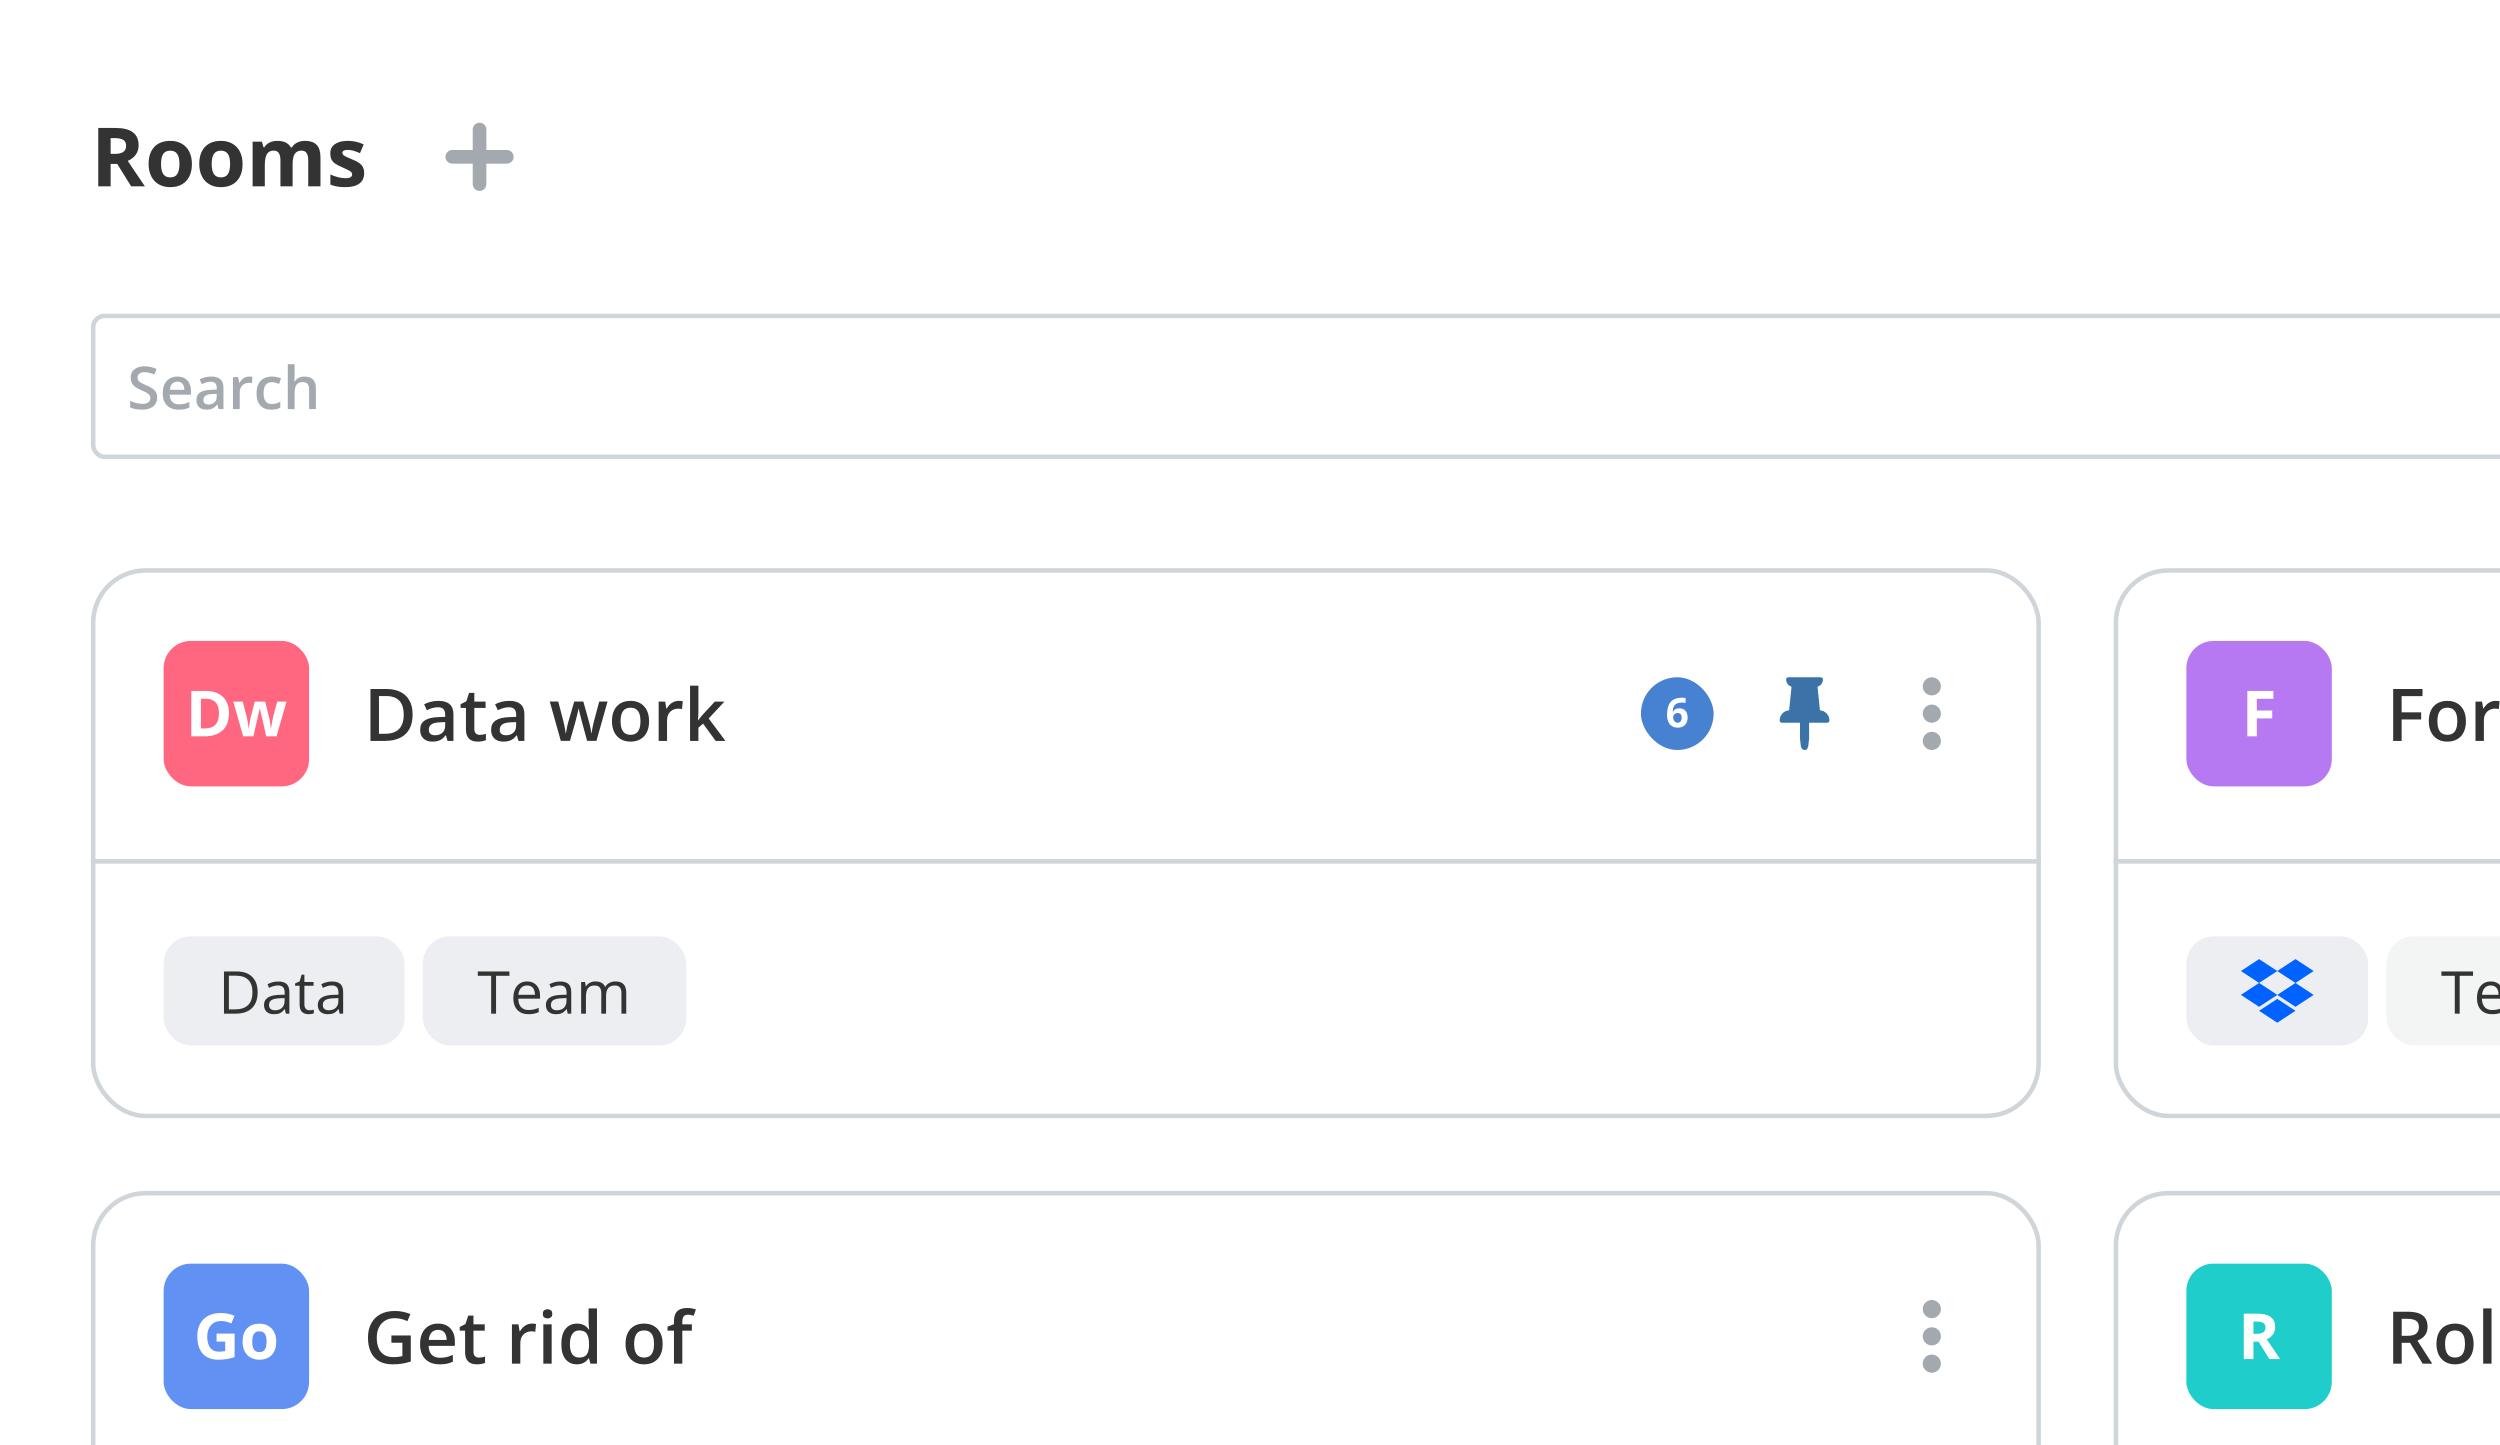 <svg width="550" height="318" viewBox="0 0 550 318" fill="none" xmlns="http://www.w3.org/2000/svg">
<g clip-path="url(#clip0_188_21221)">
<rect width="550" height="318" fill="white"/>
<rect width="914" height="69" fill="white"/>
<rect width="61" height="69" transform="translate(20)" fill="white"/>
<path d="M24.342 33.855H25.221C26.082 33.855 26.718 33.711 27.128 33.424C27.538 33.137 27.743 32.685 27.743 32.07C27.743 31.461 27.532 31.027 27.11 30.77C26.694 30.512 26.047 30.383 25.168 30.383H24.342V33.855ZM24.342 36.069V41H21.617V28.15H25.361C27.107 28.15 28.399 28.47 29.237 29.108C30.075 29.741 30.494 30.705 30.494 32C30.494 32.756 30.286 33.43 29.87 34.022C29.454 34.607 28.865 35.067 28.104 35.401C30.037 38.29 31.297 40.156 31.883 41H28.859L25.792 36.069H24.342ZM35.425 36.069C35.425 37.042 35.583 37.777 35.899 38.275C36.222 38.773 36.743 39.023 37.464 39.023C38.179 39.023 38.691 38.776 39.002 38.284C39.318 37.786 39.477 37.048 39.477 36.069C39.477 35.097 39.318 34.367 39.002 33.881C38.685 33.395 38.167 33.151 37.446 33.151C36.731 33.151 36.216 33.395 35.899 33.881C35.583 34.361 35.425 35.091 35.425 36.069ZM42.219 36.069C42.219 37.669 41.797 38.92 40.953 39.822C40.109 40.725 38.935 41.176 37.429 41.176C36.485 41.176 35.653 40.971 34.933 40.56C34.212 40.145 33.658 39.55 33.272 38.776C32.885 38.003 32.691 37.101 32.691 36.069C32.691 34.464 33.11 33.216 33.948 32.325C34.786 31.435 35.964 30.989 37.481 30.989C38.425 30.989 39.257 31.194 39.977 31.605C40.698 32.015 41.252 32.603 41.639 33.371C42.025 34.139 42.219 35.038 42.219 36.069ZM46.569 36.069C46.569 37.042 46.727 37.777 47.044 38.275C47.366 38.773 47.888 39.023 48.608 39.023C49.323 39.023 49.836 38.776 50.147 38.284C50.463 37.786 50.621 37.048 50.621 36.069C50.621 35.097 50.463 34.367 50.147 33.881C49.83 33.395 49.312 33.151 48.591 33.151C47.876 33.151 47.36 33.395 47.044 33.881C46.727 34.361 46.569 35.091 46.569 36.069ZM53.363 36.069C53.363 37.669 52.941 38.92 52.098 39.822C51.254 40.725 50.079 41.176 48.573 41.176C47.63 41.176 46.798 40.971 46.077 40.56C45.356 40.145 44.803 39.55 44.416 38.776C44.029 38.003 43.836 37.101 43.836 36.069C43.836 34.464 44.255 33.216 45.093 32.325C45.931 31.435 47.108 30.989 48.626 30.989C49.569 30.989 50.401 31.194 51.122 31.605C51.843 32.015 52.397 32.603 52.783 33.371C53.17 34.139 53.363 35.038 53.363 36.069ZM64.376 41H61.695V35.261C61.695 34.552 61.575 34.022 61.335 33.67C61.101 33.312 60.728 33.134 60.219 33.134C59.533 33.134 59.035 33.386 58.725 33.89C58.414 34.394 58.259 35.223 58.259 36.377V41H55.578V31.174H57.626L57.986 32.431H58.136C58.399 31.98 58.78 31.628 59.278 31.376C59.776 31.118 60.348 30.989 60.992 30.989C62.463 30.989 63.459 31.47 63.98 32.431H64.218C64.481 31.974 64.868 31.619 65.378 31.367C65.894 31.115 66.474 30.989 67.118 30.989C68.231 30.989 69.072 31.276 69.641 31.851C70.215 32.419 70.502 33.333 70.502 34.593V41H67.812V35.261C67.812 34.552 67.692 34.022 67.452 33.67C67.218 33.312 66.846 33.134 66.336 33.134C65.68 33.134 65.188 33.368 64.859 33.837C64.537 34.306 64.376 35.05 64.376 36.069V41ZM80.117 38.082C80.117 39.09 79.766 39.857 79.062 40.385C78.365 40.912 77.319 41.176 75.925 41.176C75.21 41.176 74.601 41.126 74.097 41.026C73.593 40.933 73.121 40.792 72.682 40.605V38.39C73.18 38.624 73.739 38.82 74.36 38.978C74.987 39.137 75.538 39.216 76.013 39.216C76.985 39.216 77.472 38.935 77.472 38.372C77.472 38.161 77.407 37.991 77.278 37.862C77.149 37.727 76.927 37.578 76.61 37.414C76.294 37.244 75.872 37.048 75.345 36.825C74.589 36.509 74.032 36.216 73.675 35.946C73.323 35.677 73.065 35.369 72.901 35.023C72.743 34.672 72.664 34.241 72.664 33.731C72.664 32.858 73.001 32.185 73.675 31.71C74.355 31.23 75.315 30.989 76.558 30.989C77.741 30.989 78.893 31.247 80.012 31.763L79.203 33.696C78.711 33.485 78.251 33.312 77.823 33.178C77.395 33.043 76.959 32.976 76.514 32.976C75.723 32.976 75.327 33.19 75.327 33.617C75.327 33.857 75.453 34.065 75.705 34.241C75.963 34.417 76.522 34.678 77.384 35.023C78.151 35.334 78.714 35.624 79.071 35.894C79.429 36.163 79.692 36.474 79.862 36.825C80.032 37.177 80.117 37.596 80.117 38.082Z" fill="#333333"/>
<rect width="761" height="69" transform="translate(81)" fill="white"/>
<path fill-rule="evenodd" clip-rule="evenodd" d="M105.5 27C104.672 27 104 27.672 104 28.5V33H99.5C98.672 33 98 33.672 98 34.5C98 35.328 98.672 36 99.5 36H104V40.5C104 41.328 104.672 42 105.5 42C106.328 42 107 41.328 107 40.5V36H111.5C112.328 36 113 35.328 113 34.5C113 33.672 112.328 33 111.5 33H107V28.5C107 27.672 106.328 27 105.5 27Z" fill="#A3A9AE"/>
<rect width="914" height="32" transform="translate(0 69)" fill="white"/>
<g clip-path="url(#clip1_188_21221)">
<rect x="20" y="69" width="754" height="32" rx="3" fill="white"/>
<path d="M34.576 87.474C34.576 88.024 34.441 88.498 34.17 88.895C33.903 89.293 33.518 89.598 33.015 89.81C32.515 90.021 31.919 90.127 31.225 90.127C30.886 90.127 30.562 90.108 30.253 90.07C29.945 90.032 29.652 89.977 29.377 89.905C29.107 89.829 28.859 89.738 28.635 89.632V88.197C29.011 88.362 29.433 88.513 29.898 88.648C30.363 88.779 30.837 88.845 31.32 88.845C31.713 88.845 32.039 88.794 32.297 88.692C32.56 88.587 32.754 88.439 32.881 88.248C33.008 88.053 33.072 87.827 33.072 87.569C33.072 87.294 32.998 87.061 32.85 86.871C32.702 86.68 32.477 86.507 32.177 86.35C31.881 86.189 31.508 86.018 31.06 85.836C30.755 85.713 30.463 85.574 30.184 85.417C29.909 85.26 29.663 85.076 29.447 84.865C29.231 84.653 29.06 84.403 28.933 84.116C28.81 83.824 28.749 83.481 28.749 83.087C28.749 82.563 28.874 82.114 29.123 81.742C29.377 81.369 29.733 81.084 30.19 80.885C30.651 80.686 31.189 80.586 31.802 80.586C32.289 80.586 32.746 80.637 33.173 80.739C33.605 80.84 34.028 80.984 34.443 81.17L33.96 82.395C33.58 82.239 33.209 82.114 32.85 82.021C32.494 81.928 32.13 81.881 31.758 81.881C31.436 81.881 31.163 81.93 30.939 82.027C30.715 82.125 30.543 82.262 30.425 82.44C30.311 82.613 30.253 82.821 30.253 83.062C30.253 83.333 30.319 83.561 30.45 83.748C30.586 83.93 30.793 84.097 31.072 84.249C31.356 84.401 31.72 84.571 32.164 84.757C32.676 84.968 33.11 85.191 33.465 85.423C33.825 85.656 34.1 85.935 34.291 86.261C34.481 86.583 34.576 86.987 34.576 87.474ZM39.013 82.84C39.639 82.84 40.177 82.969 40.626 83.227C41.074 83.485 41.419 83.851 41.66 84.325C41.901 84.799 42.022 85.366 42.022 86.026V86.826H37.331C37.348 87.507 37.53 88.032 37.877 88.4C38.228 88.769 38.719 88.953 39.35 88.953C39.798 88.953 40.2 88.91 40.556 88.826C40.915 88.737 41.286 88.608 41.666 88.439V89.651C41.315 89.816 40.958 89.936 40.594 90.013C40.23 90.089 39.794 90.127 39.286 90.127C38.596 90.127 37.989 89.994 37.464 89.727C36.944 89.456 36.535 89.054 36.239 88.521C35.947 87.988 35.801 87.326 35.801 86.534C35.801 85.747 35.935 85.079 36.201 84.528C36.468 83.978 36.842 83.559 37.325 83.272C37.807 82.984 38.37 82.84 39.013 82.84ZM39.013 83.963C38.544 83.963 38.163 84.116 37.871 84.42C37.583 84.725 37.414 85.171 37.363 85.76H40.562C40.558 85.409 40.498 85.097 40.384 84.827C40.274 84.556 40.105 84.344 39.877 84.192C39.652 84.04 39.364 83.963 39.013 83.963ZM46.459 82.84C47.348 82.84 48.018 83.037 48.471 83.43C48.928 83.824 49.157 84.437 49.157 85.271V90H48.097L47.811 89.003H47.76C47.561 89.257 47.356 89.467 47.145 89.632C46.933 89.797 46.688 89.92 46.408 90C46.133 90.085 45.797 90.127 45.399 90.127C44.98 90.127 44.605 90.051 44.275 89.898C43.945 89.742 43.685 89.505 43.495 89.188C43.304 88.87 43.209 88.468 43.209 87.981C43.209 87.258 43.478 86.714 44.015 86.35C44.557 85.986 45.373 85.785 46.465 85.747L47.684 85.703V85.335C47.684 84.848 47.57 84.501 47.341 84.293C47.117 84.086 46.8 83.982 46.389 83.982C46.038 83.982 45.697 84.033 45.367 84.135C45.037 84.236 44.715 84.361 44.402 84.509L43.92 83.456C44.263 83.274 44.652 83.126 45.088 83.011C45.528 82.897 45.985 82.84 46.459 82.84ZM47.678 86.642L46.77 86.674C46.025 86.699 45.503 86.826 45.202 87.055C44.902 87.283 44.752 87.596 44.752 87.994C44.752 88.341 44.855 88.595 45.062 88.756C45.27 88.912 45.543 88.991 45.881 88.991C46.398 88.991 46.825 88.845 47.164 88.553C47.506 88.257 47.678 87.823 47.678 87.251V86.642ZM54.806 82.84C54.925 82.84 55.054 82.846 55.193 82.859C55.333 82.872 55.454 82.888 55.555 82.91L55.416 84.306C55.327 84.281 55.217 84.262 55.085 84.249C54.959 84.236 54.844 84.23 54.743 84.23C54.476 84.23 54.222 84.274 53.981 84.363C53.74 84.448 53.526 84.579 53.34 84.757C53.154 84.93 53.008 85.148 52.902 85.411C52.796 85.673 52.743 85.978 52.743 86.325V90H51.245V82.973H52.413L52.616 84.211H52.686C52.826 83.961 52.999 83.733 53.206 83.525C53.414 83.318 53.651 83.153 53.917 83.03C54.188 82.903 54.484 82.84 54.806 82.84ZM59.688 90.127C59.023 90.127 58.448 89.998 57.961 89.74C57.474 89.482 57.1 89.086 56.837 88.553C56.575 88.019 56.444 87.342 56.444 86.522C56.444 85.667 56.588 84.968 56.876 84.427C57.163 83.885 57.561 83.485 58.069 83.227C58.581 82.969 59.167 82.84 59.827 82.84C60.246 82.84 60.625 82.882 60.963 82.967C61.306 83.047 61.596 83.147 61.833 83.265L61.389 84.459C61.13 84.353 60.866 84.264 60.595 84.192C60.324 84.12 60.064 84.084 59.815 84.084C59.404 84.084 59.061 84.175 58.786 84.357C58.515 84.539 58.312 84.81 58.177 85.169C58.046 85.529 57.98 85.976 57.98 86.509C57.98 87.025 58.048 87.461 58.183 87.816C58.319 88.168 58.52 88.434 58.786 88.616C59.053 88.794 59.381 88.883 59.77 88.883C60.155 88.883 60.5 88.836 60.805 88.743C61.109 88.65 61.397 88.529 61.668 88.381V89.676C61.401 89.829 61.116 89.941 60.811 90.013C60.506 90.089 60.132 90.127 59.688 90.127ZM64.81 80.123V82.605C64.81 82.863 64.802 83.115 64.785 83.36C64.772 83.606 64.757 83.796 64.74 83.932H64.823C64.971 83.686 65.153 83.485 65.369 83.329C65.585 83.168 65.826 83.047 66.092 82.967C66.363 82.886 66.651 82.846 66.956 82.846C67.493 82.846 67.95 82.937 68.327 83.119C68.703 83.297 68.991 83.574 69.19 83.951C69.393 84.327 69.495 84.816 69.495 85.417V90H68.003V85.696C68.003 85.15 67.891 84.742 67.666 84.471C67.442 84.196 67.095 84.059 66.626 84.059C66.173 84.059 65.813 84.154 65.546 84.344C65.284 84.53 65.096 84.808 64.981 85.176C64.867 85.54 64.81 85.984 64.81 86.509V90H63.318V80.123H64.81Z" fill="#A3A9AE"/>
</g>
<rect x="20.5" y="69.5" width="753" height="31" rx="2.5" stroke="#D0D5DA"/>
<g clip-path="url(#clip2_188_21221)">
<rect x="20" y="125" width="429" height="121" rx="12" fill="white"/>
<rect x="36" y="141" width="32" height="32" rx="6" fill="#FF6680"/>
<path d="M50.373 156.907C50.373 158.552 49.904 159.812 48.965 160.688C48.031 161.562 46.679 162 44.911 162H42.081V152.006H45.219C46.85 152.006 48.117 152.437 49.02 153.298C49.922 154.159 50.373 155.362 50.373 156.907ZM48.172 156.962C48.172 154.815 47.224 153.742 45.328 153.742H44.2V160.25H45.109C47.151 160.25 48.172 159.154 48.172 156.962ZM58.562 162L57.975 159.327L57.182 155.95H57.134L55.739 162H53.497L51.323 154.357H53.401L54.283 157.741C54.425 158.347 54.568 159.184 54.714 160.25H54.755C54.773 159.904 54.853 159.354 54.994 158.603L55.103 158.021L56.047 154.357H58.344L59.239 158.021C59.258 158.122 59.285 158.27 59.321 158.466C59.362 158.662 59.401 158.871 59.438 159.095C59.474 159.313 59.506 159.53 59.533 159.744C59.565 159.954 59.583 160.122 59.588 160.25H59.629C59.67 159.922 59.743 159.473 59.848 158.903C59.953 158.329 60.028 157.942 60.073 157.741L60.989 154.357H63.033L60.832 162H58.562Z" fill="white"/>
<path d="M90.773 157.18C90.773 158.466 90.534 159.542 90.055 160.406C89.576 161.266 88.88 161.914 87.969 162.352C87.057 162.784 85.958 163 84.672 163H81.5V151.578H85.016C86.198 151.578 87.219 151.792 88.078 152.219C88.938 152.641 89.602 153.268 90.07 154.102C90.539 154.93 90.773 155.956 90.773 157.18ZM88.82 157.234C88.82 156.297 88.672 155.526 88.375 154.922C88.083 154.318 87.651 153.87 87.078 153.578C86.51 153.281 85.81 153.133 84.977 153.133H83.375V161.43H84.703C86.083 161.43 87.115 161.078 87.797 160.375C88.479 159.672 88.82 158.625 88.82 157.234ZM96.438 154.188C97.531 154.188 98.357 154.43 98.914 154.914C99.477 155.398 99.758 156.154 99.758 157.18V163H98.453L98.102 161.773H98.039C97.794 162.086 97.542 162.344 97.281 162.547C97.021 162.75 96.719 162.901 96.375 163C96.037 163.104 95.622 163.156 95.133 163.156C94.617 163.156 94.156 163.062 93.75 162.875C93.344 162.682 93.023 162.391 92.789 162C92.555 161.609 92.438 161.115 92.438 160.516C92.438 159.625 92.768 158.956 93.43 158.508C94.096 158.06 95.102 157.812 96.445 157.766L97.945 157.711V157.258C97.945 156.659 97.805 156.232 97.523 155.977C97.247 155.721 96.857 155.594 96.352 155.594C95.919 155.594 95.5 155.656 95.094 155.781C94.688 155.906 94.292 156.06 93.906 156.242L93.312 154.945C93.734 154.721 94.213 154.539 94.75 154.398C95.292 154.258 95.854 154.188 96.438 154.188ZM97.938 158.867L96.82 158.906C95.904 158.938 95.26 159.094 94.891 159.375C94.521 159.656 94.336 160.042 94.336 160.531C94.336 160.958 94.463 161.271 94.719 161.469C94.974 161.661 95.31 161.758 95.727 161.758C96.362 161.758 96.888 161.578 97.305 161.219C97.727 160.854 97.938 160.32 97.938 159.617V158.867ZM105.547 161.672C105.786 161.672 106.023 161.651 106.258 161.609C106.492 161.562 106.706 161.508 106.898 161.445V162.836C106.695 162.924 106.432 163 106.109 163.062C105.786 163.125 105.451 163.156 105.102 163.156C104.612 163.156 104.172 163.076 103.781 162.914C103.391 162.747 103.081 162.464 102.852 162.062C102.622 161.661 102.508 161.107 102.508 160.398V155.75H101.328V154.93L102.594 154.281L103.195 152.43H104.352V154.352H106.828V155.75H104.352V160.375C104.352 160.812 104.461 161.138 104.68 161.352C104.898 161.565 105.188 161.672 105.547 161.672ZM112.047 154.188C113.141 154.188 113.966 154.43 114.523 154.914C115.086 155.398 115.367 156.154 115.367 157.18V163H114.062L113.711 161.773H113.648C113.404 162.086 113.151 162.344 112.891 162.547C112.63 162.75 112.328 162.901 111.984 163C111.646 163.104 111.232 163.156 110.742 163.156C110.227 163.156 109.766 163.062 109.359 162.875C108.953 162.682 108.633 162.391 108.398 162C108.164 161.609 108.047 161.115 108.047 160.516C108.047 159.625 108.378 158.956 109.039 158.508C109.706 158.06 110.711 157.812 112.055 157.766L113.555 157.711V157.258C113.555 156.659 113.414 156.232 113.133 155.977C112.857 155.721 112.466 155.594 111.961 155.594C111.529 155.594 111.109 155.656 110.703 155.781C110.297 155.906 109.901 156.06 109.516 156.242L108.922 154.945C109.344 154.721 109.823 154.539 110.359 154.398C110.901 154.258 111.464 154.188 112.047 154.188ZM113.547 158.867L112.43 158.906C111.513 158.938 110.87 159.094 110.5 159.375C110.13 159.656 109.945 160.042 109.945 160.531C109.945 160.958 110.073 161.271 110.328 161.469C110.583 161.661 110.919 161.758 111.336 161.758C111.971 161.758 112.497 161.578 112.914 161.219C113.336 160.854 113.547 160.32 113.547 159.617V158.867ZM129.164 162.992L128.07 158.969C128.018 158.771 127.956 158.531 127.883 158.25C127.81 157.969 127.737 157.68 127.664 157.383C127.591 157.081 127.523 156.802 127.461 156.547C127.404 156.292 127.359 156.094 127.328 155.953H127.266C127.24 156.094 127.198 156.292 127.141 156.547C127.083 156.802 127.018 157.081 126.945 157.383C126.872 157.685 126.799 157.979 126.727 158.266C126.659 158.552 126.596 158.797 126.539 159L125.391 162.992H123.375L120.953 154.344H122.812L123.938 158.641C124.01 158.932 124.081 159.247 124.148 159.586C124.221 159.924 124.284 160.247 124.336 160.555C124.388 160.862 124.427 161.115 124.453 161.312H124.516C124.536 161.172 124.565 160.995 124.602 160.781C124.638 160.562 124.68 160.336 124.727 160.102C124.773 159.862 124.82 159.638 124.867 159.43C124.914 159.216 124.958 159.044 125 158.914L126.328 154.344H128.336L129.609 158.914C129.667 159.112 129.729 159.362 129.797 159.664C129.865 159.961 129.924 160.26 129.977 160.562C130.034 160.859 130.07 161.107 130.086 161.305H130.148C130.169 161.128 130.206 160.888 130.258 160.586C130.315 160.279 130.38 159.953 130.453 159.609C130.526 159.26 130.602 158.938 130.68 158.641L131.828 154.344H133.656L131.219 162.992H129.164ZM142.797 158.656C142.797 159.375 142.703 160.013 142.516 160.57C142.328 161.128 142.055 161.599 141.695 161.984C141.336 162.365 140.904 162.656 140.398 162.859C139.893 163.057 139.323 163.156 138.688 163.156C138.094 163.156 137.549 163.057 137.055 162.859C136.56 162.656 136.13 162.365 135.766 161.984C135.406 161.599 135.128 161.128 134.93 160.57C134.732 160.013 134.633 159.375 134.633 158.656C134.633 157.703 134.797 156.896 135.125 156.234C135.458 155.568 135.932 155.06 136.547 154.711C137.161 154.362 137.893 154.188 138.742 154.188C139.539 154.188 140.242 154.362 140.852 154.711C141.461 155.06 141.938 155.568 142.281 156.234C142.625 156.901 142.797 157.708 142.797 158.656ZM136.523 158.656C136.523 159.286 136.599 159.826 136.75 160.273C136.906 160.721 137.146 161.065 137.469 161.305C137.792 161.539 138.208 161.656 138.719 161.656C139.229 161.656 139.646 161.539 139.969 161.305C140.292 161.065 140.529 160.721 140.68 160.273C140.831 159.826 140.906 159.286 140.906 158.656C140.906 158.026 140.831 157.492 140.68 157.055C140.529 156.612 140.292 156.276 139.969 156.047C139.646 155.812 139.227 155.695 138.711 155.695C137.951 155.695 137.396 155.951 137.047 156.461C136.698 156.971 136.523 157.703 136.523 158.656ZM149.289 154.188C149.435 154.188 149.594 154.195 149.766 154.211C149.938 154.227 150.086 154.247 150.211 154.273L150.039 155.992C149.93 155.961 149.794 155.938 149.633 155.922C149.477 155.906 149.336 155.898 149.211 155.898C148.883 155.898 148.57 155.953 148.273 156.062C147.977 156.167 147.714 156.328 147.484 156.547C147.255 156.76 147.076 157.029 146.945 157.352C146.815 157.674 146.75 158.049 146.75 158.477V163H144.906V154.352H146.344L146.594 155.875H146.68C146.852 155.568 147.065 155.286 147.32 155.031C147.576 154.776 147.867 154.573 148.195 154.422C148.529 154.266 148.893 154.188 149.289 154.188ZM153.648 150.844V156.719C153.648 156.984 153.638 157.276 153.617 157.594C153.596 157.906 153.576 158.201 153.555 158.477H153.594C153.729 158.294 153.891 158.081 154.078 157.836C154.271 157.591 154.453 157.378 154.625 157.195L157.266 154.352H159.375L155.914 158.07L159.602 163H157.445L154.68 159.203L153.648 160.086V163H151.812V150.844H153.648Z" fill="#333333"/>
<rect x="361" y="149" width="16" height="16" rx="8" fill="#4781D1"/>
<path d="M366.746 157.271C366.746 156 367.014 155.053 367.55 154.432C368.089 153.811 368.895 153.5 369.967 153.5C370.333 153.5 370.62 153.522 370.828 153.566V154.652C370.567 154.593 370.31 154.564 370.055 154.564C369.589 154.564 369.208 154.634 368.912 154.775C368.619 154.916 368.399 155.124 368.253 155.399C368.106 155.674 368.02 156.065 367.994 156.572H368.051C368.341 156.074 368.805 155.825 369.444 155.825C370.018 155.825 370.468 156.005 370.793 156.366C371.118 156.726 371.281 157.224 371.281 157.86C371.281 158.545 371.087 159.089 370.701 159.49C370.314 159.889 369.778 160.088 369.092 160.088C368.618 160.088 368.203 159.978 367.849 159.758C367.497 159.539 367.225 159.218 367.031 158.796C366.841 158.374 366.746 157.866 366.746 157.271ZM369.066 159.002C369.356 159.002 369.579 158.906 369.734 158.712C369.889 158.516 369.967 158.238 369.967 157.877C369.967 157.564 369.894 157.318 369.747 157.139C369.604 156.958 369.385 156.867 369.092 156.867C368.817 156.867 368.581 156.956 368.385 157.135C368.191 157.313 368.095 157.521 368.095 157.759C368.095 158.107 368.186 158.402 368.367 158.642C368.552 158.882 368.785 159.002 369.066 159.002Z" fill="white"/>
<g clip-path="url(#clip3_188_21221)">
<path fill-rule="evenodd" clip-rule="evenodd" d="M400.577 149L393.418 149C393.159 149 392.949 149.21 392.949 149.468L392.949 149.499C392.949 149.937 393.12 150.35 393.431 150.661C393.631 150.861 393.873 151.002 394.138 151.077L393.607 156.276C393.064 156.306 392.558 156.532 392.17 156.919C391.753 157.337 391.523 157.892 391.523 158.483L391.523 158.527C391.523 158.786 391.733 158.996 391.991 158.996L395.998 158.996L395.998 162.51C395.999 162.595 396.168 164.026 396.19 164.219C396.211 164.412 396.362 164.549 396.362 164.563C396.378 164.808 396.753 164.999 397 165C397.129 165 397.415 164.948 397.5 164.863C397.578 164.785 397.629 164.68 397.636 164.563C397.637 164.552 397.793 164.37 397.809 164.219C397.826 164.068 398 162.595 398.001 162.504V158.996L402.003 158.996C402.133 158.996 402.25 158.943 402.334 158.859C402.419 158.774 402.472 158.657 402.471 158.528V158.483C402.471 157.892 402.241 157.337 401.824 156.92C401.436 156.532 400.93 156.306 400.388 156.276L399.857 151.078C400.121 151.002 400.364 150.861 400.564 150.661C400.874 150.35 401.045 149.938 401.045 149.499L401.045 149.468C401.045 149.21 400.835 149 400.577 149Z" fill="#3B72A7"/>
</g>
<path fill-rule="evenodd" clip-rule="evenodd" d="M423 151C423 149.895 423.895 149 425 149C426.105 149 427 149.895 427 151C427 152.105 426.105 153 425 153C423.895 153 423 152.105 423 151ZM423 157C423 155.895 423.895 155 425 155C426.105 155 427 155.895 427 157C427 158.105 426.105 159 425 159C423.895 159 423 158.105 423 157ZM425 161C423.895 161 423 161.895 423 163C423 164.105 423.895 165 425 165C426.105 165 427 164.105 427 163C427 161.895 426.105 161 425 161Z" fill="#A3A9AE"/>
<rect x="20" y="189" width="429" height="1" fill="#D0D5DA"/>
<g filter="url(#filter0_b_188_21221)">
<rect x="36" y="206" width="53" height="24" rx="6" fill="#ECEEF1"/>
<path d="M56.684 218.271C56.684 219.803 56.267 220.975 55.433 221.788C54.604 222.596 53.408 223 51.847 223H49.276V213.72H52.12C53.563 213.72 54.684 214.12 55.484 214.919C56.284 215.719 56.684 216.836 56.684 218.271ZM55.541 218.309C55.541 217.099 55.236 216.187 54.627 215.573C54.022 214.96 53.12 214.653 51.923 214.653H50.355V222.067H51.669C52.955 222.067 53.922 221.752 54.57 221.121C55.217 220.486 55.541 219.549 55.541 218.309ZM62.879 223L62.669 222.01H62.619C62.272 222.446 61.925 222.742 61.578 222.898C61.235 223.051 60.805 223.127 60.289 223.127C59.599 223.127 59.058 222.949 58.664 222.594C58.275 222.238 58.08 221.733 58.08 221.077C58.08 219.672 59.204 218.935 61.451 218.868L62.631 218.83V218.398C62.631 217.852 62.513 217.45 62.276 217.192C62.043 216.93 61.669 216.798 61.152 216.798C60.573 216.798 59.917 216.976 59.185 217.332L58.861 216.525C59.204 216.339 59.578 216.193 59.984 216.087C60.395 215.982 60.805 215.929 61.216 215.929C62.045 215.929 62.659 216.113 63.057 216.481C63.459 216.849 63.66 217.439 63.66 218.252V223H62.879ZM60.498 222.257C61.154 222.257 61.669 222.077 62.041 221.718C62.418 221.358 62.606 220.854 62.606 220.207V219.579L61.552 219.623C60.714 219.653 60.109 219.784 59.737 220.017C59.369 220.245 59.185 220.603 59.185 221.089C59.185 221.47 59.299 221.76 59.527 221.959C59.76 222.158 60.084 222.257 60.498 222.257ZM68.084 222.257C68.27 222.257 68.45 222.245 68.624 222.219C68.797 222.19 68.935 222.16 69.036 222.13V222.937C68.922 222.992 68.753 223.036 68.528 223.07C68.308 223.108 68.109 223.127 67.932 223.127C66.586 223.127 65.913 222.418 65.913 221V216.862H64.916V216.354L65.913 215.916L66.357 214.431H66.967V216.043H68.985V216.862H66.967V220.956C66.967 221.375 67.066 221.697 67.265 221.921C67.464 222.145 67.737 222.257 68.084 222.257ZM74.711 223L74.501 222.01H74.451C74.104 222.446 73.757 222.742 73.41 222.898C73.067 223.051 72.637 223.127 72.121 223.127C71.431 223.127 70.89 222.949 70.496 222.594C70.107 222.238 69.912 221.733 69.912 221.077C69.912 219.672 71.036 218.935 73.283 218.868L74.463 218.83V218.398C74.463 217.852 74.345 217.45 74.108 217.192C73.875 216.93 73.501 216.798 72.984 216.798C72.405 216.798 71.749 216.976 71.017 217.332L70.693 216.525C71.036 216.339 71.41 216.193 71.816 216.087C72.227 215.982 72.637 215.929 73.048 215.929C73.877 215.929 74.491 216.113 74.889 216.481C75.291 216.849 75.492 217.439 75.492 218.252V223H74.711ZM72.331 222.257C72.987 222.257 73.501 222.077 73.873 221.718C74.25 221.358 74.438 220.854 74.438 220.207V219.579L73.384 219.623C72.546 219.653 71.941 219.784 71.569 220.017C71.201 220.245 71.017 220.603 71.017 221.089C71.017 221.47 71.131 221.76 71.359 221.959C71.592 222.158 71.916 222.257 72.331 222.257Z" fill="#333333"/>
</g>
<g filter="url(#filter1_b_188_21221)">
<rect x="93" y="206" width="58" height="24" rx="6" fill="#ECEEF1"/>
<path d="M109.132 223H108.053V214.678H105.114V213.72H112.071V214.678H109.132V223ZM116.254 223.127C115.226 223.127 114.414 222.814 113.817 222.188C113.224 221.561 112.928 220.692 112.928 219.579C112.928 218.457 113.203 217.566 113.753 216.906C114.308 216.246 115.05 215.916 115.981 215.916C116.853 215.916 117.543 216.204 118.051 216.779C118.559 217.351 118.812 218.106 118.812 219.045V219.712H114.02C114.041 220.529 114.246 221.149 114.636 221.572C115.029 221.995 115.582 222.207 116.292 222.207C117.042 222.207 117.782 222.05 118.514 221.737V222.676C118.142 222.837 117.788 222.951 117.454 223.019C117.124 223.091 116.724 223.127 116.254 223.127ZM115.969 216.798C115.41 216.798 114.964 216.98 114.629 217.344C114.299 217.708 114.105 218.212 114.045 218.855H117.683C117.683 218.191 117.535 217.683 117.238 217.332C116.942 216.976 116.519 216.798 115.969 216.798ZM124.894 223L124.684 222.01H124.633C124.286 222.446 123.939 222.742 123.592 222.898C123.25 223.051 122.82 223.127 122.304 223.127C121.614 223.127 121.072 222.949 120.679 222.594C120.289 222.238 120.095 221.733 120.095 221.077C120.095 219.672 121.218 218.935 123.465 218.868L124.646 218.83V218.398C124.646 217.852 124.528 217.45 124.291 217.192C124.058 216.93 123.683 216.798 123.167 216.798C122.587 216.798 121.931 216.976 121.199 217.332L120.875 216.525C121.218 216.339 121.593 216.193 121.999 216.087C122.41 215.982 122.82 215.929 123.23 215.929C124.06 215.929 124.674 216.113 125.071 216.481C125.473 216.849 125.674 217.439 125.674 218.252V223H124.894ZM122.513 222.257C123.169 222.257 123.683 222.077 124.056 221.718C124.432 221.358 124.621 220.854 124.621 220.207V219.579L123.567 219.623C122.729 219.653 122.124 219.784 121.751 220.017C121.383 220.245 121.199 220.603 121.199 221.089C121.199 221.47 121.313 221.76 121.542 221.959C121.775 222.158 122.098 222.257 122.513 222.257ZM136.719 223V218.474C136.719 217.92 136.601 217.505 136.364 217.23C136.127 216.951 135.759 216.811 135.259 216.811C134.603 216.811 134.119 216.999 133.806 217.376C133.493 217.753 133.336 218.332 133.336 219.115V223H132.282V218.474C132.282 217.92 132.164 217.505 131.927 217.23C131.69 216.951 131.319 216.811 130.816 216.811C130.156 216.811 129.671 217.01 129.362 217.408C129.058 217.801 128.905 218.449 128.905 219.35V223H127.852V216.043H128.708L128.88 216.995H128.931C129.13 216.657 129.409 216.392 129.769 216.202C130.132 216.011 130.539 215.916 130.987 215.916C132.075 215.916 132.786 216.31 133.12 217.097H133.171C133.378 216.733 133.679 216.445 134.072 216.233C134.466 216.022 134.914 215.916 135.418 215.916C136.205 215.916 136.793 216.119 137.183 216.525C137.576 216.927 137.773 217.573 137.773 218.461V223H136.719Z" fill="#333333"/>
</g>
</g>
<rect x="20.5" y="125.5" width="428" height="120" rx="11.5" stroke="#D0D5DA"/>
<g clip-path="url(#clip4_188_21221)">
<rect x="465" y="125" width="429" height="121" rx="12" fill="white"/>
<rect x="481" y="141" width="32" height="32" rx="6" fill="#B679F2"/>
<path d="M496.501 162H494.416V152.006H500.145V153.742H496.501V156.319H499.892V158.049H496.501V162Z" fill="white"/>
<path d="M528.359 163H526.5V151.578H532.953V153.156H528.359V156.719H532.656V158.289H528.359V163ZM542.5 158.656C542.5 159.375 542.406 160.013 542.219 160.57C542.031 161.128 541.758 161.599 541.398 161.984C541.039 162.365 540.607 162.656 540.102 162.859C539.596 163.057 539.026 163.156 538.391 163.156C537.797 163.156 537.253 163.057 536.758 162.859C536.263 162.656 535.833 162.365 535.469 161.984C535.109 161.599 534.831 161.128 534.633 160.57C534.435 160.013 534.336 159.375 534.336 158.656C534.336 157.703 534.5 156.896 534.828 156.234C535.161 155.568 535.635 155.06 536.25 154.711C536.865 154.362 537.596 154.188 538.445 154.188C539.242 154.188 539.945 154.362 540.555 154.711C541.164 155.06 541.641 155.568 541.984 156.234C542.328 156.901 542.5 157.708 542.5 158.656ZM536.227 158.656C536.227 159.286 536.302 159.826 536.453 160.273C536.609 160.721 536.849 161.065 537.172 161.305C537.495 161.539 537.911 161.656 538.422 161.656C538.932 161.656 539.349 161.539 539.672 161.305C539.995 161.065 540.232 160.721 540.383 160.273C540.534 159.826 540.609 159.286 540.609 158.656C540.609 158.026 540.534 157.492 540.383 157.055C540.232 156.612 539.995 156.276 539.672 156.047C539.349 155.812 538.93 155.695 538.414 155.695C537.654 155.695 537.099 155.951 536.75 156.461C536.401 156.971 536.227 157.703 536.227 158.656ZM548.992 154.188C549.138 154.188 549.297 154.195 549.469 154.211C549.641 154.227 549.789 154.247 549.914 154.273L549.742 155.992C549.633 155.961 549.497 155.938 549.336 155.922C549.18 155.906 549.039 155.898 548.914 155.898C548.586 155.898 548.273 155.953 547.977 156.062C547.68 156.167 547.417 156.328 547.188 156.547C546.958 156.76 546.779 157.029 546.648 157.352C546.518 157.674 546.453 158.049 546.453 158.477V163H544.609V154.352H546.047L546.297 155.875H546.383C546.555 155.568 546.768 155.286 547.023 155.031C547.279 154.776 547.57 154.573 547.898 154.422C548.232 154.266 548.596 154.188 548.992 154.188ZM561.289 154.188C562.258 154.188 562.987 154.438 563.477 154.938C563.971 155.438 564.219 156.24 564.219 157.344V163H562.383V157.672C562.383 157.016 562.255 156.521 562 156.188C561.745 155.854 561.357 155.688 560.836 155.688C560.107 155.688 559.581 155.922 559.258 156.391C558.94 156.854 558.781 157.529 558.781 158.414V163H556.945V157.672C556.945 157.234 556.888 156.87 556.773 156.578C556.664 156.281 556.495 156.06 556.266 155.914C556.036 155.763 555.747 155.688 555.398 155.688C554.893 155.688 554.49 155.802 554.188 156.031C553.891 156.26 553.677 156.599 553.547 157.047C553.417 157.49 553.352 158.034 553.352 158.68V163H551.516V154.352H552.945L553.203 155.516H553.305C553.482 155.214 553.701 154.966 553.961 154.773C554.227 154.576 554.521 154.43 554.844 154.336C555.167 154.237 555.503 154.188 555.852 154.188C556.497 154.188 557.042 154.302 557.484 154.531C557.927 154.755 558.258 155.099 558.477 155.562H558.617C558.888 155.094 559.266 154.747 559.75 154.523C560.234 154.299 560.747 154.188 561.289 154.188ZM572.594 160.531C572.594 161.099 572.456 161.578 572.18 161.969C571.904 162.359 571.5 162.656 570.969 162.859C570.443 163.057 569.797 163.156 569.031 163.156C568.427 163.156 567.906 163.112 567.469 163.023C567.036 162.94 566.628 162.81 566.242 162.633V161.047C566.654 161.24 567.115 161.406 567.625 161.547C568.141 161.688 568.628 161.758 569.086 161.758C569.69 161.758 570.125 161.664 570.391 161.477C570.656 161.284 570.789 161.029 570.789 160.711C570.789 160.523 570.734 160.357 570.625 160.211C570.521 160.06 570.323 159.906 570.031 159.75C569.745 159.589 569.323 159.396 568.766 159.172C568.219 158.953 567.758 158.734 567.383 158.516C567.008 158.297 566.724 158.034 566.531 157.727C566.339 157.414 566.242 157.016 566.242 156.531C566.242 155.766 566.544 155.185 567.148 154.789C567.758 154.388 568.562 154.188 569.562 154.188C570.094 154.188 570.594 154.242 571.062 154.352C571.536 154.456 572 154.609 572.453 154.812L571.875 156.195C571.484 156.023 571.091 155.883 570.695 155.773C570.305 155.659 569.906 155.602 569.5 155.602C569.026 155.602 568.664 155.674 568.414 155.82C568.169 155.966 568.047 156.174 568.047 156.445C568.047 156.648 568.107 156.82 568.227 156.961C568.346 157.102 568.552 157.242 568.844 157.383C569.141 157.523 569.552 157.698 570.078 157.906C570.594 158.104 571.039 158.312 571.414 158.531C571.794 158.745 572.086 159.008 572.289 159.32C572.492 159.633 572.594 160.036 572.594 160.531Z" fill="#333333"/>
<rect x="465" y="189" width="429" height="1" fill="#D0D5DA"/>
<g filter="url(#filter2_b_188_21221)">
<rect x="481" y="206" width="40" height="24" rx="6" fill="#ECEEF1"/>
<path fill-rule="evenodd" clip-rule="evenodd" d="M497 211L493 213.625L497 216.249L493 218.874L497 221.499L501 218.874L505 221.499L509 218.874L505 216.249L509 213.625L505 211L501 213.625L497 211ZM501 213.625L505 216.249L501 218.874L497 216.249L501 213.625Z" fill="#0062FF"/>
<path d="M501 219.751L497 222.375L501 225L505 222.375L501 219.751Z" fill="#0062FF"/>
</g>
<g filter="url(#filter3_b_188_21221)">
<rect x="525" y="206" width="58" height="24" rx="6" fill="#F3F4F4"/>
<path d="M541.132 223H540.053V214.678H537.114V213.72H544.071V214.678H541.132V223ZM548.254 223.127C547.226 223.127 546.414 222.814 545.817 222.188C545.224 221.561 544.928 220.692 544.928 219.579C544.928 218.457 545.203 217.566 545.753 216.906C546.308 216.246 547.05 215.916 547.981 215.916C548.853 215.916 549.543 216.204 550.051 216.779C550.559 217.351 550.812 218.106 550.812 219.045V219.712H546.02C546.041 220.529 546.246 221.149 546.636 221.572C547.029 221.995 547.582 222.207 548.292 222.207C549.042 222.207 549.782 222.05 550.514 221.737V222.676C550.142 222.837 549.788 222.951 549.454 223.019C549.124 223.091 548.724 223.127 548.254 223.127ZM547.969 216.798C547.41 216.798 546.964 216.98 546.629 217.344C546.299 217.708 546.105 218.212 546.045 218.855H549.683C549.683 218.191 549.535 217.683 549.238 217.332C548.942 216.976 548.519 216.798 547.969 216.798ZM556.894 223L556.684 222.01H556.633C556.286 222.446 555.939 222.742 555.592 222.898C555.25 223.051 554.82 223.127 554.304 223.127C553.614 223.127 553.072 222.949 552.679 222.594C552.289 222.238 552.095 221.733 552.095 221.077C552.095 219.672 553.218 218.935 555.465 218.868L556.646 218.83V218.398C556.646 217.852 556.528 217.45 556.291 217.192C556.058 216.93 555.683 216.798 555.167 216.798C554.587 216.798 553.931 216.976 553.199 217.332L552.875 216.525C553.218 216.339 553.593 216.193 553.999 216.087C554.41 215.982 554.82 215.929 555.23 215.929C556.06 215.929 556.674 216.113 557.071 216.481C557.473 216.849 557.674 217.439 557.674 218.252V223H556.894ZM554.513 222.257C555.169 222.257 555.683 222.077 556.056 221.718C556.432 221.358 556.621 220.854 556.621 220.207V219.579L555.567 219.623C554.729 219.653 554.124 219.784 553.751 220.017C553.383 220.245 553.199 220.603 553.199 221.089C553.199 221.47 553.313 221.76 553.542 221.959C553.775 222.158 554.098 222.257 554.513 222.257ZM568.719 223V218.474C568.719 217.92 568.601 217.505 568.364 217.23C568.127 216.951 567.759 216.811 567.259 216.811C566.603 216.811 566.119 216.999 565.806 217.376C565.493 217.753 565.336 218.332 565.336 219.115V223H564.282V218.474C564.282 217.92 564.164 217.505 563.927 217.23C563.69 216.951 563.319 216.811 562.816 216.811C562.156 216.811 561.671 217.01 561.362 217.408C561.058 217.801 560.905 218.449 560.905 219.35V223H559.852V216.043H560.708L560.88 216.995H560.931C561.13 216.657 561.409 216.392 561.769 216.202C562.132 216.011 562.539 215.916 562.987 215.916C564.075 215.916 564.786 216.31 565.12 217.097H565.171C565.378 216.733 565.679 216.445 566.072 216.233C566.466 216.022 566.914 215.916 567.418 215.916C568.205 215.916 568.793 216.119 569.183 216.525C569.576 216.927 569.773 217.573 569.773 218.461V223H568.719Z" fill="#333333"/>
</g>
</g>
<rect x="465.5" y="125.5" width="428" height="120" rx="11.5" stroke="#D0D5DA"/>
<g clip-path="url(#clip5_188_21221)">
<rect x="20" y="262" width="429" height="121" rx="12" fill="white"/>
<rect x="36" y="278" width="32" height="32" rx="6" fill="#6191F2"/>
<path d="M47.645 293.388H51.61V298.569C50.968 298.779 50.362 298.925 49.792 299.007C49.227 299.093 48.648 299.137 48.056 299.137C46.547 299.137 45.394 298.695 44.597 297.811C43.804 296.922 43.407 295.648 43.407 293.989C43.407 292.376 43.867 291.118 44.788 290.216C45.713 289.313 46.994 288.862 48.63 288.862C49.655 288.862 50.644 289.067 51.597 289.478L50.893 291.173C50.163 290.808 49.405 290.626 48.616 290.626C47.7 290.626 46.967 290.934 46.415 291.549C45.864 292.164 45.588 292.991 45.588 294.03C45.588 295.115 45.809 295.944 46.251 296.519C46.698 297.088 47.345 297.373 48.192 297.373C48.634 297.373 49.083 297.327 49.539 297.236V295.151H47.645V293.388ZM55.493 295.165C55.493 295.922 55.616 296.493 55.862 296.881C56.113 297.268 56.519 297.462 57.079 297.462C57.635 297.462 58.034 297.271 58.275 296.888C58.522 296.5 58.645 295.926 58.645 295.165C58.645 294.409 58.522 293.841 58.275 293.463C58.029 293.085 57.626 292.896 57.065 292.896C56.509 292.896 56.108 293.085 55.862 293.463C55.616 293.837 55.493 294.404 55.493 295.165ZM60.777 295.165C60.777 296.409 60.449 297.382 59.793 298.084C59.137 298.786 58.223 299.137 57.052 299.137C56.318 299.137 55.671 298.977 55.11 298.658C54.55 298.335 54.119 297.872 53.818 297.271C53.518 296.669 53.367 295.967 53.367 295.165C53.367 293.916 53.693 292.946 54.345 292.253C54.996 291.56 55.912 291.214 57.093 291.214C57.827 291.214 58.474 291.373 59.034 291.692C59.595 292.011 60.025 292.469 60.326 293.066C60.627 293.663 60.777 294.363 60.777 295.165Z" fill="white"/>
<path d="M86.109 293.797H90.375V299.531C89.776 299.729 89.156 299.883 88.516 299.992C87.875 300.102 87.156 300.156 86.359 300.156C85.198 300.156 84.213 299.927 83.406 299.469C82.604 299.005 81.995 298.336 81.578 297.461C81.162 296.581 80.953 295.521 80.953 294.281C80.953 293.089 81.185 292.055 81.648 291.18C82.112 290.299 82.787 289.62 83.672 289.141C84.557 288.656 85.63 288.414 86.891 288.414C87.51 288.414 88.109 288.477 88.688 288.602C89.271 288.721 89.805 288.888 90.289 289.102L89.633 290.648C89.247 290.466 88.815 290.312 88.336 290.188C87.857 290.062 87.359 290 86.844 290C86.026 290 85.32 290.177 84.727 290.531C84.138 290.885 83.685 291.385 83.367 292.031C83.049 292.672 82.891 293.43 82.891 294.305C82.891 295.154 83.018 295.898 83.273 296.539C83.529 297.18 83.927 297.68 84.469 298.039C85.016 298.393 85.721 298.57 86.586 298.57C87.018 298.57 87.385 298.547 87.688 298.5C87.99 298.453 88.268 298.401 88.523 298.344V295.398H86.109V293.797ZM96.367 291.188C97.138 291.188 97.799 291.346 98.352 291.664C98.904 291.982 99.328 292.432 99.625 293.016C99.922 293.599 100.07 294.297 100.07 295.109V296.094H94.297C94.318 296.932 94.542 297.578 94.969 298.031C95.401 298.484 96.005 298.711 96.781 298.711C97.333 298.711 97.828 298.659 98.266 298.555C98.708 298.445 99.164 298.286 99.633 298.078V299.57C99.201 299.773 98.76 299.922 98.312 300.016C97.865 300.109 97.328 300.156 96.703 300.156C95.854 300.156 95.107 299.992 94.461 299.664C93.82 299.331 93.318 298.836 92.953 298.18C92.594 297.523 92.414 296.708 92.414 295.734C92.414 294.766 92.578 293.943 92.906 293.266C93.234 292.589 93.695 292.073 94.289 291.719C94.883 291.365 95.576 291.188 96.367 291.188ZM96.367 292.57C95.789 292.57 95.32 292.758 94.961 293.133C94.607 293.508 94.398 294.057 94.336 294.781H98.273C98.268 294.349 98.195 293.966 98.055 293.633C97.919 293.299 97.711 293.039 97.43 292.852C97.154 292.664 96.799 292.57 96.367 292.57ZM105.359 298.672C105.599 298.672 105.836 298.651 106.07 298.609C106.305 298.562 106.518 298.508 106.711 298.445V299.836C106.508 299.924 106.245 300 105.922 300.062C105.599 300.125 105.263 300.156 104.914 300.156C104.424 300.156 103.984 300.076 103.594 299.914C103.203 299.747 102.893 299.464 102.664 299.062C102.435 298.661 102.32 298.107 102.32 297.398V292.75H101.141V291.93L102.406 291.281L103.008 289.43H104.164V291.352H106.641V292.75H104.164V297.375C104.164 297.812 104.273 298.138 104.492 298.352C104.711 298.565 105 298.672 105.359 298.672ZM117.008 291.188C117.154 291.188 117.312 291.195 117.484 291.211C117.656 291.227 117.805 291.247 117.93 291.273L117.758 292.992C117.648 292.961 117.513 292.938 117.352 292.922C117.195 292.906 117.055 292.898 116.93 292.898C116.602 292.898 116.289 292.953 115.992 293.062C115.695 293.167 115.432 293.328 115.203 293.547C114.974 293.76 114.794 294.029 114.664 294.352C114.534 294.674 114.469 295.049 114.469 295.477V300H112.625V291.352H114.062L114.312 292.875H114.398C114.57 292.568 114.784 292.286 115.039 292.031C115.294 291.776 115.586 291.573 115.914 291.422C116.247 291.266 116.612 291.188 117.008 291.188ZM121.367 291.352V300H119.531V291.352H121.367ZM120.461 288.039C120.742 288.039 120.984 288.115 121.188 288.266C121.396 288.417 121.5 288.677 121.5 289.047C121.5 289.411 121.396 289.672 121.188 289.828C120.984 289.979 120.742 290.055 120.461 290.055C120.169 290.055 119.922 289.979 119.719 289.828C119.521 289.672 119.422 289.411 119.422 289.047C119.422 288.677 119.521 288.417 119.719 288.266C119.922 288.115 120.169 288.039 120.461 288.039ZM126.906 300.156C125.875 300.156 125.047 299.781 124.422 299.031C123.802 298.276 123.492 297.164 123.492 295.695C123.492 294.211 123.807 293.089 124.438 292.328C125.073 291.568 125.909 291.188 126.945 291.188C127.383 291.188 127.766 291.247 128.094 291.367C128.422 291.482 128.703 291.638 128.938 291.836C129.177 292.034 129.38 292.255 129.547 292.5H129.633C129.607 292.339 129.576 292.107 129.539 291.805C129.508 291.497 129.492 291.214 129.492 290.953V287.844H131.336V300H129.898L129.57 298.82H129.492C129.336 299.07 129.138 299.297 128.898 299.5C128.664 299.698 128.383 299.857 128.055 299.977C127.732 300.096 127.349 300.156 126.906 300.156ZM127.422 298.664C128.208 298.664 128.763 298.438 129.086 297.984C129.409 297.531 129.576 296.852 129.586 295.945V295.703C129.586 294.734 129.43 293.992 129.117 293.477C128.805 292.956 128.234 292.695 127.406 292.695C126.745 292.695 126.24 292.964 125.891 293.5C125.547 294.031 125.375 294.773 125.375 295.727C125.375 296.68 125.547 297.409 125.891 297.914C126.24 298.414 126.75 298.664 127.422 298.664ZM145.781 295.656C145.781 296.375 145.688 297.013 145.5 297.57C145.312 298.128 145.039 298.599 144.68 298.984C144.32 299.365 143.888 299.656 143.383 299.859C142.878 300.057 142.307 300.156 141.672 300.156C141.078 300.156 140.534 300.057 140.039 299.859C139.544 299.656 139.115 299.365 138.75 298.984C138.391 298.599 138.112 298.128 137.914 297.57C137.716 297.013 137.617 296.375 137.617 295.656C137.617 294.703 137.781 293.896 138.109 293.234C138.443 292.568 138.917 292.06 139.531 291.711C140.146 291.362 140.878 291.188 141.727 291.188C142.523 291.188 143.227 291.362 143.836 291.711C144.445 292.06 144.922 292.568 145.266 293.234C145.609 293.901 145.781 294.708 145.781 295.656ZM139.508 295.656C139.508 296.286 139.583 296.826 139.734 297.273C139.891 297.721 140.13 298.065 140.453 298.305C140.776 298.539 141.193 298.656 141.703 298.656C142.214 298.656 142.63 298.539 142.953 298.305C143.276 298.065 143.513 297.721 143.664 297.273C143.815 296.826 143.891 296.286 143.891 295.656C143.891 295.026 143.815 294.492 143.664 294.055C143.513 293.612 143.276 293.276 142.953 293.047C142.63 292.812 142.211 292.695 141.695 292.695C140.935 292.695 140.38 292.951 140.031 293.461C139.682 293.971 139.508 294.703 139.508 295.656ZM152.211 292.75H150.109V300H148.273V292.75H146.859V291.867L148.273 291.328V290.727C148.273 289.992 148.388 289.409 148.617 288.977C148.852 288.544 149.185 288.234 149.617 288.047C150.055 287.854 150.576 287.758 151.18 287.758C151.576 287.758 151.938 287.792 152.266 287.859C152.594 287.922 152.87 287.995 153.094 288.078L152.617 289.469C152.44 289.411 152.242 289.359 152.023 289.312C151.805 289.26 151.57 289.234 151.32 289.234C150.904 289.234 150.596 289.365 150.398 289.625C150.206 289.885 150.109 290.266 150.109 290.766V291.352H152.211V292.75Z" fill="#333333"/>
<path fill-rule="evenodd" clip-rule="evenodd" d="M423 288C423 286.895 423.895 286 425 286C426.105 286 427 286.895 427 288C427 289.105 426.105 290 425 290C423.895 290 423 289.105 423 288ZM423 294C423 292.895 423.895 292 425 292C426.105 292 427 292.895 427 294C427 295.105 426.105 296 425 296C423.895 296 423 295.105 423 294ZM425 298C423.895 298 423 298.895 423 300C423 301.105 423.895 302 425 302C426.105 302 427 301.105 427 300C427 298.895 426.105 298 425 298Z" fill="#A3A9AE"/>
</g>
<rect x="20.5" y="262.5" width="428" height="120" rx="11.5" stroke="#D0D5DA"/>
<g clip-path="url(#clip6_188_21221)">
<rect x="465" y="262" width="429" height="121" rx="12" fill="white"/>
<rect x="481" y="278" width="32" height="32" rx="6" fill="#1FCECB"/>
<path d="M495.756 293.442H496.439C497.109 293.442 497.604 293.331 497.923 293.107C498.242 292.884 498.401 292.533 498.401 292.055C498.401 291.581 498.237 291.243 497.909 291.043C497.586 290.842 497.082 290.742 496.398 290.742H495.756V293.442ZM495.756 295.165V299H493.637V289.006H496.549C497.907 289.006 498.912 289.254 499.563 289.751C500.215 290.243 500.541 290.993 500.541 292C500.541 292.588 500.379 293.112 500.056 293.572C499.732 294.028 499.274 294.386 498.682 294.646C500.186 296.892 501.165 298.344 501.621 299H499.27L496.884 295.165H495.756Z" fill="white"/>
<path d="M529.711 288.578C530.695 288.578 531.508 288.698 532.148 288.938C532.794 289.177 533.273 289.542 533.586 290.031C533.904 290.521 534.062 291.143 534.062 291.898C534.062 292.461 533.958 292.94 533.75 293.336C533.542 293.732 533.268 294.06 532.93 294.32C532.591 294.581 532.229 294.789 531.844 294.945L535.086 300H532.969L530.211 295.422H528.375V300H526.5V288.578H529.711ZM529.586 290.141H528.375V293.875H529.672C530.542 293.875 531.172 293.714 531.562 293.391C531.958 293.068 532.156 292.591 532.156 291.961C532.156 291.299 531.945 290.831 531.523 290.555C531.107 290.279 530.461 290.141 529.586 290.141ZM544.188 295.656C544.188 296.375 544.094 297.013 543.906 297.57C543.719 298.128 543.445 298.599 543.086 298.984C542.727 299.365 542.294 299.656 541.789 299.859C541.284 300.057 540.714 300.156 540.078 300.156C539.484 300.156 538.94 300.057 538.445 299.859C537.951 299.656 537.521 299.365 537.156 298.984C536.797 298.599 536.518 298.128 536.32 297.57C536.122 297.013 536.023 296.375 536.023 295.656C536.023 294.703 536.188 293.896 536.516 293.234C536.849 292.568 537.323 292.06 537.938 291.711C538.552 291.362 539.284 291.188 540.133 291.188C540.93 291.188 541.633 291.362 542.242 291.711C542.852 292.06 543.328 292.568 543.672 293.234C544.016 293.901 544.188 294.708 544.188 295.656ZM537.914 295.656C537.914 296.286 537.99 296.826 538.141 297.273C538.297 297.721 538.536 298.065 538.859 298.305C539.182 298.539 539.599 298.656 540.109 298.656C540.62 298.656 541.036 298.539 541.359 298.305C541.682 298.065 541.919 297.721 542.07 297.273C542.221 296.826 542.297 296.286 542.297 295.656C542.297 295.026 542.221 294.492 542.07 294.055C541.919 293.612 541.682 293.276 541.359 293.047C541.036 292.812 540.617 292.695 540.102 292.695C539.341 292.695 538.786 292.951 538.438 293.461C538.089 293.971 537.914 294.703 537.914 295.656ZM548.141 300H546.297V287.844H548.141V300ZM552.609 300H550.766V287.844H552.609V300ZM557.07 291.352V300H555.234V291.352H557.07ZM556.164 288.039C556.445 288.039 556.688 288.115 556.891 288.266C557.099 288.417 557.203 288.677 557.203 289.047C557.203 289.411 557.099 289.672 556.891 289.828C556.688 289.979 556.445 290.055 556.164 290.055C555.872 290.055 555.625 289.979 555.422 289.828C555.224 289.672 555.125 289.411 555.125 289.047C555.125 288.677 555.224 288.417 555.422 288.266C555.625 288.115 555.872 288.039 556.164 288.039ZM564.211 291.188C565.185 291.188 565.943 291.44 566.484 291.945C567.031 292.445 567.305 293.25 567.305 294.359V300H565.469V294.703C565.469 294.031 565.331 293.529 565.055 293.195C564.779 292.857 564.352 292.688 563.773 292.688C562.935 292.688 562.352 292.945 562.023 293.461C561.701 293.977 561.539 294.724 561.539 295.703V300H559.703V291.352H561.133L561.391 292.523H561.492C561.68 292.221 561.911 291.974 562.188 291.781C562.469 291.583 562.781 291.435 563.125 291.336C563.474 291.237 563.836 291.188 564.211 291.188ZM572.344 303.844C571.172 303.844 570.273 303.633 569.648 303.211C569.023 302.789 568.711 302.198 568.711 301.438C568.711 300.906 568.878 300.456 569.211 300.086C569.544 299.721 570.021 299.469 570.641 299.328C570.406 299.224 570.203 299.062 570.031 298.844C569.865 298.62 569.781 298.372 569.781 298.102C569.781 297.779 569.872 297.503 570.055 297.273C570.237 297.044 570.51 296.823 570.875 296.609C570.422 296.417 570.057 296.104 569.781 295.672C569.51 295.234 569.375 294.721 569.375 294.133C569.375 293.508 569.508 292.977 569.773 292.539C570.039 292.096 570.427 291.76 570.938 291.531C571.448 291.297 572.065 291.18 572.789 291.18C572.945 291.18 573.115 291.19 573.297 291.211C573.484 291.227 573.656 291.247 573.812 291.273C573.974 291.294 574.096 291.318 574.18 291.344H577.172V292.367L575.703 292.641C575.844 292.839 575.956 293.065 576.039 293.32C576.122 293.57 576.164 293.844 576.164 294.141C576.164 295.036 575.854 295.742 575.234 296.258C574.62 296.768 573.771 297.023 572.688 297.023C572.427 297.013 572.174 296.992 571.93 296.961C571.742 297.076 571.599 297.203 571.5 297.344C571.401 297.479 571.352 297.633 571.352 297.805C571.352 297.945 571.401 298.06 571.5 298.148C571.599 298.232 571.745 298.294 571.938 298.336C572.135 298.378 572.375 298.398 572.656 298.398H574.148C575.096 298.398 575.82 298.599 576.32 299C576.82 299.401 577.07 299.99 577.07 300.766C577.07 301.75 576.664 302.508 575.852 303.039C575.039 303.576 573.87 303.844 572.344 303.844ZM572.414 302.555C573.055 302.555 573.594 302.492 574.031 302.367C574.469 302.242 574.799 302.062 575.023 301.828C575.247 301.599 575.359 301.326 575.359 301.008C575.359 300.727 575.289 300.51 575.148 300.359C575.008 300.208 574.797 300.104 574.516 300.047C574.234 299.99 573.885 299.961 573.469 299.961H572.109C571.771 299.961 571.471 300.013 571.211 300.117C570.951 300.227 570.747 300.383 570.602 300.586C570.461 300.789 570.391 301.034 570.391 301.32C570.391 301.716 570.565 302.021 570.914 302.234C571.268 302.448 571.768 302.555 572.414 302.555ZM572.773 295.82C573.31 295.82 573.708 295.674 573.969 295.383C574.229 295.086 574.359 294.669 574.359 294.133C574.359 293.549 574.224 293.112 573.953 292.82C573.688 292.529 573.292 292.383 572.766 292.383C572.25 292.383 571.857 292.531 571.586 292.828C571.32 293.125 571.188 293.565 571.188 294.148C571.188 294.674 571.32 295.086 571.586 295.383C571.857 295.674 572.253 295.82 572.773 295.82Z" fill="#333333"/>
</g>
<rect x="465.5" y="262.5" width="428" height="120" rx="11.5" stroke="#D0D5DA"/>
</g>
<defs>
<filter id="filter0_b_188_21221" x="-18.366" y="151.634" width="161.731" height="132.731" filterUnits="userSpaceOnUse" color-interpolation-filters="sRGB">
<feFlood flood-opacity="0" result="BackgroundImageFix"/>
<feGaussianBlur in="BackgroundImageFix" stdDeviation="27.183"/>
<feComposite in2="SourceAlpha" operator="in" result="effect1_backgroundBlur_188_21221"/>
<feBlend mode="normal" in="SourceGraphic" in2="effect1_backgroundBlur_188_21221" result="shape"/>
</filter>
<filter id="filter1_b_188_21221" x="38.634" y="151.634" width="166.731" height="132.731" filterUnits="userSpaceOnUse" color-interpolation-filters="sRGB">
<feFlood flood-opacity="0" result="BackgroundImageFix"/>
<feGaussianBlur in="BackgroundImageFix" stdDeviation="27.183"/>
<feComposite in2="SourceAlpha" operator="in" result="effect1_backgroundBlur_188_21221"/>
<feBlend mode="normal" in="SourceGraphic" in2="effect1_backgroundBlur_188_21221" result="shape"/>
</filter>
<filter id="filter2_b_188_21221" x="426.634" y="151.634" width="148.731" height="132.731" filterUnits="userSpaceOnUse" color-interpolation-filters="sRGB">
<feFlood flood-opacity="0" result="BackgroundImageFix"/>
<feGaussianBlur in="BackgroundImageFix" stdDeviation="27.183"/>
<feComposite in2="SourceAlpha" operator="in" result="effect1_backgroundBlur_188_21221"/>
<feBlend mode="normal" in="SourceGraphic" in2="effect1_backgroundBlur_188_21221" result="shape"/>
</filter>
<filter id="filter3_b_188_21221" x="470.634" y="151.634" width="166.731" height="132.731" filterUnits="userSpaceOnUse" color-interpolation-filters="sRGB">
<feFlood flood-opacity="0" result="BackgroundImageFix"/>
<feGaussianBlur in="BackgroundImageFix" stdDeviation="27.183"/>
<feComposite in2="SourceAlpha" operator="in" result="effect1_backgroundBlur_188_21221"/>
<feBlend mode="normal" in="SourceGraphic" in2="effect1_backgroundBlur_188_21221" result="shape"/>
</filter>
<clipPath id="clip0_188_21221">
<rect width="550" height="318" fill="white"/>
</clipPath>
<clipPath id="clip1_188_21221">
<rect x="20" y="69" width="754" height="32" rx="3" fill="white"/>
</clipPath>
<clipPath id="clip2_188_21221">
<rect x="20" y="125" width="429" height="121" rx="12" fill="white"/>
</clipPath>
<clipPath id="clip3_188_21221">
<rect width="16" height="16" fill="white" transform="translate(389 149)"/>
</clipPath>
<clipPath id="clip4_188_21221">
<rect x="465" y="125" width="429" height="121" rx="12" fill="white"/>
</clipPath>
<clipPath id="clip5_188_21221">
<rect x="20" y="262" width="429" height="121" rx="12" fill="white"/>
</clipPath>
<clipPath id="clip6_188_21221">
<rect x="465" y="262" width="429" height="121" rx="12" fill="white"/>
</clipPath>
</defs>
</svg>
